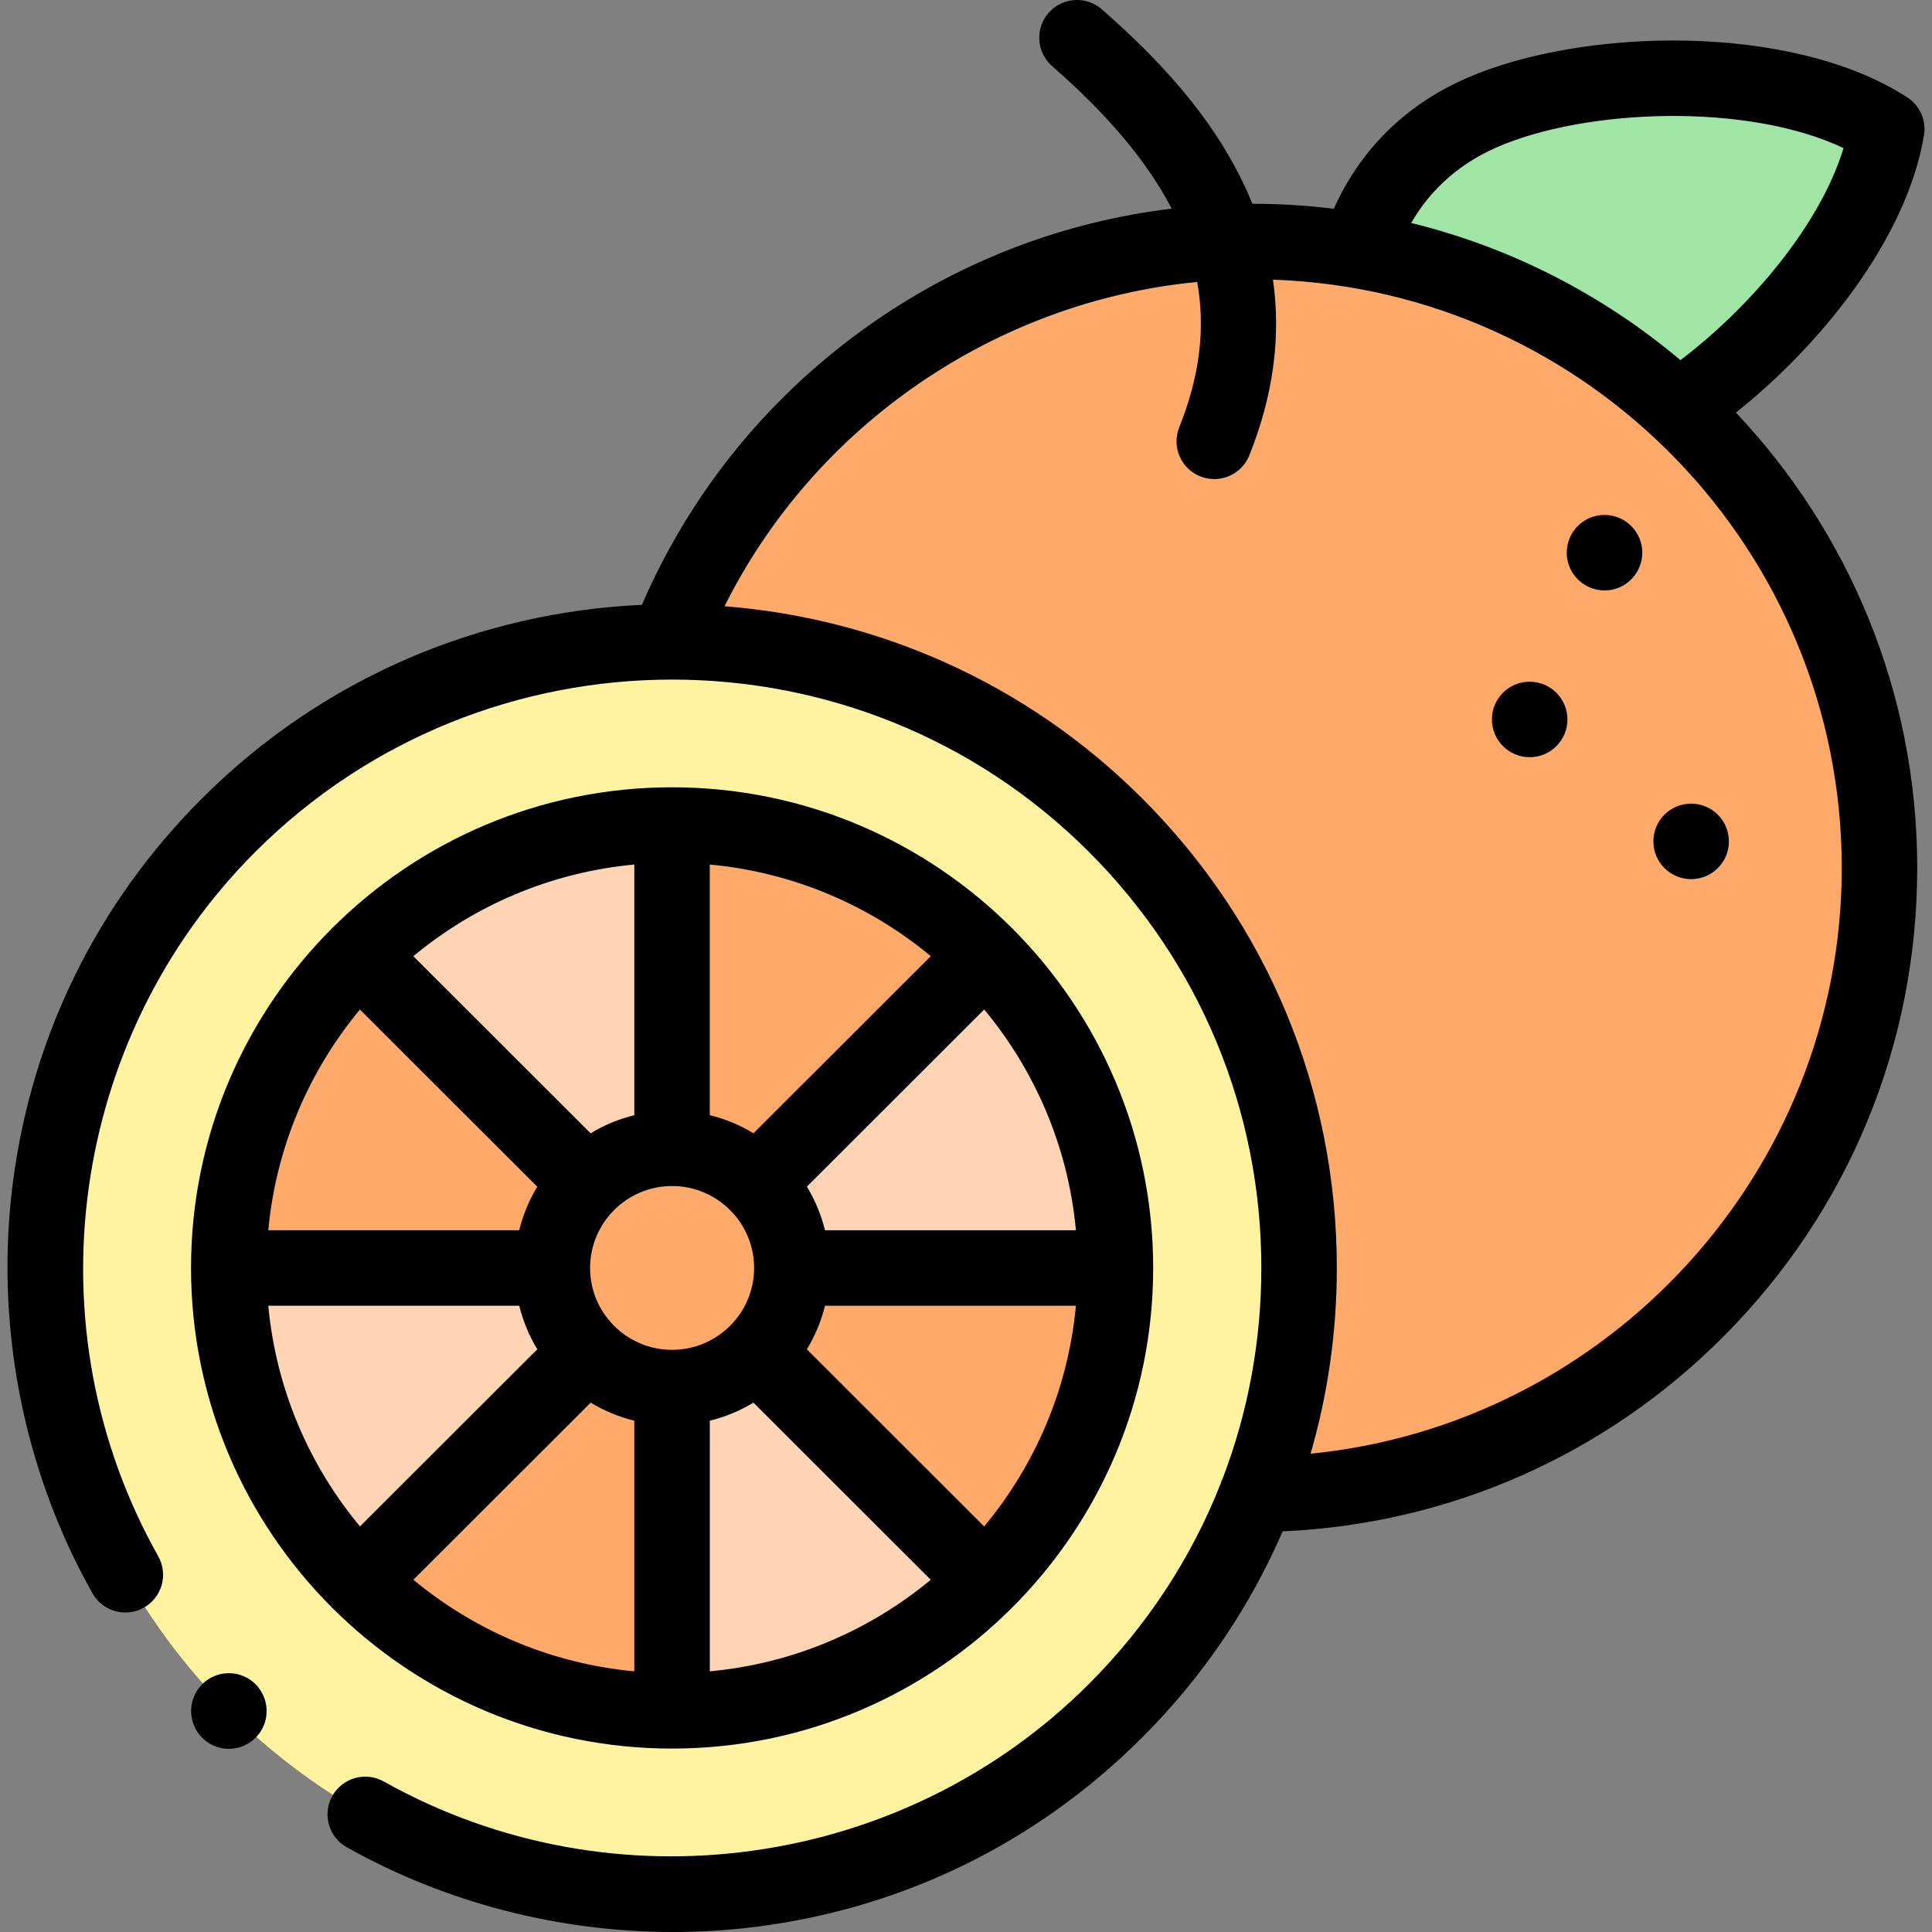 <svg id="Capa_1" enable-background="new 0 0 511.965 511.965" height="512" viewBox="0 0 511.965 511.965" width="512" xmlns="http://www.w3.org/2000/svg"><rect x="0" y="0" width="511.965" height="511.965" fill="#808080" stroke="none"/><g><g><path clip-rule="evenodd" d="m359.989 66.352c32.402 5.527 61.598 20.409 84.722 41.782 24.458-16.271 50.646-46.431 55.271-73.926-28.089-18.283-80.012-16.327-107.421-4.309-18.13 7.937-28.345 22.394-32.572 36.453z" fill="#a0e5a5" fill-rule="evenodd"/></g><g><path clip-rule="evenodd" d="m178.089 170.013c91.759 0 166.153 74.323 166.153 165.993 0 21.146-3.944 41.357-11.179 59.98 91.22-.652 164.99-74.72 164.99-165.993 0-48.16-20.542-91.557-53.341-121.859-23.124-21.373-52.32-36.254-84.722-41.782-9.136-1.559-18.528-2.353-28.089-2.353-2.355 0-4.682.028-7.008.142-67.556 2.806-124.7 45.892-147.966 105.872z" fill="#ffa96b" fill-rule="evenodd"/></g><g><path clip-rule="evenodd" d="m178.089 218.626c32.459 0 61.825 13.124 83.077 34.384 21.28 21.231 34.417 50.569 34.417 82.997 0 32.399-13.137 61.737-34.417 82.997-21.251 21.231-50.618 34.355-83.077 34.355-32.43 0-61.797-13.124-83.077-34.355-21.251-21.259-34.388-50.597-34.388-82.997 0-32.428 13.137-61.766 34.388-82.997 21.28-21.26 50.646-34.384 83.077-34.384zm-166.125 117.381c0 91.67 74.366 165.993 166.125 165.993 70.592 0 130.914-43.993 154.974-106.014 7.235-18.623 11.179-38.834 11.179-59.98 0-91.671-74.394-165.993-166.153-165.993h-1.163c-91.22.624-164.962 74.691-164.962 165.994z" fill="#fff2a0" fill-rule="evenodd"/></g><g><path clip-rule="evenodd" d="m178.089 304.287c8.767 0 16.712 3.543 22.443 9.297l60.633-60.575c-21.251-21.259-50.618-34.384-83.077-34.384v85.662z" fill="#ffa96b" fill-rule="evenodd"/></g><g><path clip-rule="evenodd" d="m95.012 253.01 60.633 60.575c5.76-5.754 13.676-9.297 22.443-9.297v-85.661c-32.43-.001-61.796 13.123-83.076 34.383z" fill="#ffd4b5" fill-rule="evenodd"/></g><g><path clip-rule="evenodd" d="m60.624 336.007h85.744c0-8.759 3.547-16.696 9.278-22.422l-60.634-60.575c-21.252 21.231-34.388 50.569-34.388 82.997z" fill="#ffa96b" fill-rule="evenodd"/></g><g><path clip-rule="evenodd" d="m60.624 336.007c0 32.399 13.137 61.737 34.388 82.997l60.633-60.575c-5.731-5.754-9.278-13.663-9.278-22.422z" fill="#ffd4b5" fill-rule="evenodd"/></g><g><path clip-rule="evenodd" d="m95.012 419.003c21.28 21.231 50.646 34.355 83.077 34.355v-85.661c-8.767 0-16.683-3.543-22.443-9.269z" fill="#ffa96b" fill-rule="evenodd"/></g><g><path clip-rule="evenodd" d="m178.089 453.358c32.459 0 61.825-13.124 83.077-34.355l-60.633-60.575c-5.731 5.726-13.676 9.269-22.443 9.269v85.661z" fill="#ffd4b5" fill-rule="evenodd"/></g><g><path clip-rule="evenodd" d="m200.532 358.428 60.633 60.575c21.28-21.259 34.417-50.597 34.417-82.997h-85.744c0 8.759-3.547 16.668-9.306 22.422z" fill="#ffa96b" fill-rule="evenodd"/></g><g><path clip-rule="evenodd" d="m209.838 336.007h85.744c0-32.428-13.137-61.766-34.417-82.997l-60.633 60.575c5.759 5.726 9.306 13.663 9.306 22.422z" fill="#ffd4b5" fill-rule="evenodd"/></g><g><path clip-rule="evenodd" d="m155.645 358.428c5.76 5.726 13.676 9.269 22.443 9.269s16.712-3.543 22.443-9.269c5.76-5.754 9.306-13.663 9.306-22.422s-3.547-16.696-9.306-22.422c-5.731-5.754-13.676-9.297-22.443-9.297s-16.683 3.543-22.443 9.297c-5.731 5.726-9.278 13.663-9.278 22.422s3.547 16.668 9.278 22.422z" fill="#ffa96b" fill-rule="evenodd"/></g><g><path d="m425.19 136.457h-.028c-5.523 0-9.986 4.478-9.986 10s4.491 10 10.015 10c5.523 0 10-4.478 10-10s-4.478-10-10.001-10z"/><path d="m438.13 222.963c0 5.522 4.491 10 10.015 10 5.523 0 10-4.478 10-10s-4.477-10-10-10h-.028c-5.524 0-9.987 4.478-9.987 10z"/><path d="m405.357 180.649h-.028c-5.523 0-9.986 4.478-9.986 10s4.491 10 10.015 10 10-4.478 10-10-4.477-10-10.001-10z"/><path d="m509.844 35.866c.66-3.925-1.07-7.868-4.406-10.039-30.48-19.839-86.066-18.604-116.888-5.088-19.991 8.752-30.077 23.32-35.099 34.58-7.065-.865-14.256-1.319-21.552-1.319-.009 0-.018 0-.027 0-.56-1.385-1.156-2.766-1.791-4.142-7.433-16.111-19.541-31.169-38.106-47.388-4.16-3.635-10.477-3.209-14.111.951-3.634 4.159-3.208 10.476.951 14.109 14.734 12.872 25.229 25.307 31.671 37.76-28.461 3.437-55.525 13.719-79.252 30.254-27.111 18.892-48.139 44.633-61.127 74.735-42.403 1.908-84.243 18.995-116.552 51.272-27.729 27.704-45.057 62.833-50.11 101.592-4.893 37.527 2.585 76.261 21.057 109.066 2.71 4.813 8.809 6.518 13.621 3.808 4.813-2.71 6.517-8.808 3.808-13.62-34.152-60.652-23.559-137.424 25.761-186.696 60.881-60.822 159.941-60.822 220.822 0 29.497 29.469 45.739 68.647 45.735 110.319-.002 19.343-3.51 38.146-10.215 55.689-.217.458-.409.931-.556 1.424-7.748 19.685-19.541 37.749-34.966 53.154-49.276 49.254-126.099 59.86-186.819 25.79-4.816-2.7-10.912-.988-13.615 3.827-2.703 4.816-.989 10.912 3.827 13.614 26.254 14.731 56.29 22.447 86.461 22.447 7.564 0 15.137-.485 22.66-1.466 38.773-5.057 73.915-22.369 101.622-50.064 16-15.977 28.532-34.495 37.244-54.636 44.249-1.977 85.564-20.204 116.963-51.774 33.015-33.195 51.197-77.244 51.197-124.032 0-46.662-18.277-89.134-48.045-120.664 22.329-17.755 45.191-45.845 49.837-73.463zm-21.792 194.126c0 80.588-61.939 147.429-140.761 155.227 4.576-15.784 6.956-32.306 6.958-49.197.005-47.018-18.32-91.224-51.599-124.471-30.809-30.779-70.286-47.74-110.653-50.903 23.954-48 71.803-80.801 125.248-85.926 2.245 12.44.621 25.126-4.753 38.498-2.06 5.124.425 10.948 5.55 13.007 1.223.492 2.484.725 3.726.725 3.963 0 7.714-2.372 9.283-6.274 6.355-15.814 8.445-31.398 6.28-46.574 83.596 2.87 150.721 71.69 150.721 155.888zm-42.748-134.555c-20.37-17.164-44.673-29.802-71.35-36.356 4.056-7.05 10.955-14.916 22.623-20.024 23.583-10.342 66.565-11.908 91.95.191-6.252 20.557-24.854 42.259-43.223 56.189z"/><path d="m69.568 448.887c-2.47-4.94-8.461-6.915-13.403-4.444-4.94 2.47-6.928 8.505-4.458 13.444 1.753 3.505 5.284 5.53 8.953 5.53 1.503 0 3.029-.34 4.465-1.058 4.94-2.47 6.942-8.477 4.472-13.416z"/><path d="m178.088 463.358c70.3 0 127.494-57.13 127.494-127.352 0-70.237-57.194-127.38-127.494-127.38-70.285 0-127.465 57.143-127.465 127.38 0 70.223 57.181 127.352 127.465 127.352zm-10-20.468c-22.132-2.05-42.34-10.828-58.545-24.268l46.982-46.937c3.544 2.147 7.434 3.775 11.563 4.794zm20.001 0v-66.41c4.13-1.018 8.022-2.645 11.568-4.79l46.985 46.94c-16.208 13.436-36.418 22.211-58.553 24.26zm72.707-38.391-46.983-46.938c2.151-3.542 3.782-7.429 4.803-11.555h66.495c-2.055 22.114-10.85 42.304-24.315 58.493zm24.315-78.493h-66.494c-1.02-4.127-2.65-8.016-4.799-11.559l46.986-46.941c13.461 16.192 22.253 36.384 24.307 58.5zm-97.022-96.911c22.14 2.05 42.355 10.831 58.565 24.276l-46.982 46.936c-3.55-2.151-7.448-3.782-11.584-4.802v-66.41zm11.749 106.911c0 11.961-9.757 21.691-21.749 21.691-11.977 0-21.721-9.73-21.721-21.691 0-11.976 9.744-21.719 21.721-21.719 11.992 0 21.749 9.743 21.749 21.719zm-31.75-106.911v66.412c-4.134 1.021-8.03 2.653-11.578 4.806l-46.979-46.933c16.207-13.45 36.419-22.234 58.557-24.285zm-72.704 38.423 46.99 46.944c-2.143 3.539-3.769 7.423-4.787 11.544h-66.493c2.054-22.11 10.839-42.298 24.29-58.488zm42.205 78.488c1.019 4.12 2.646 8.002 4.791 11.539l-46.987 46.942c-13.456-16.187-22.244-36.373-24.298-58.481z"/></g></g></svg>